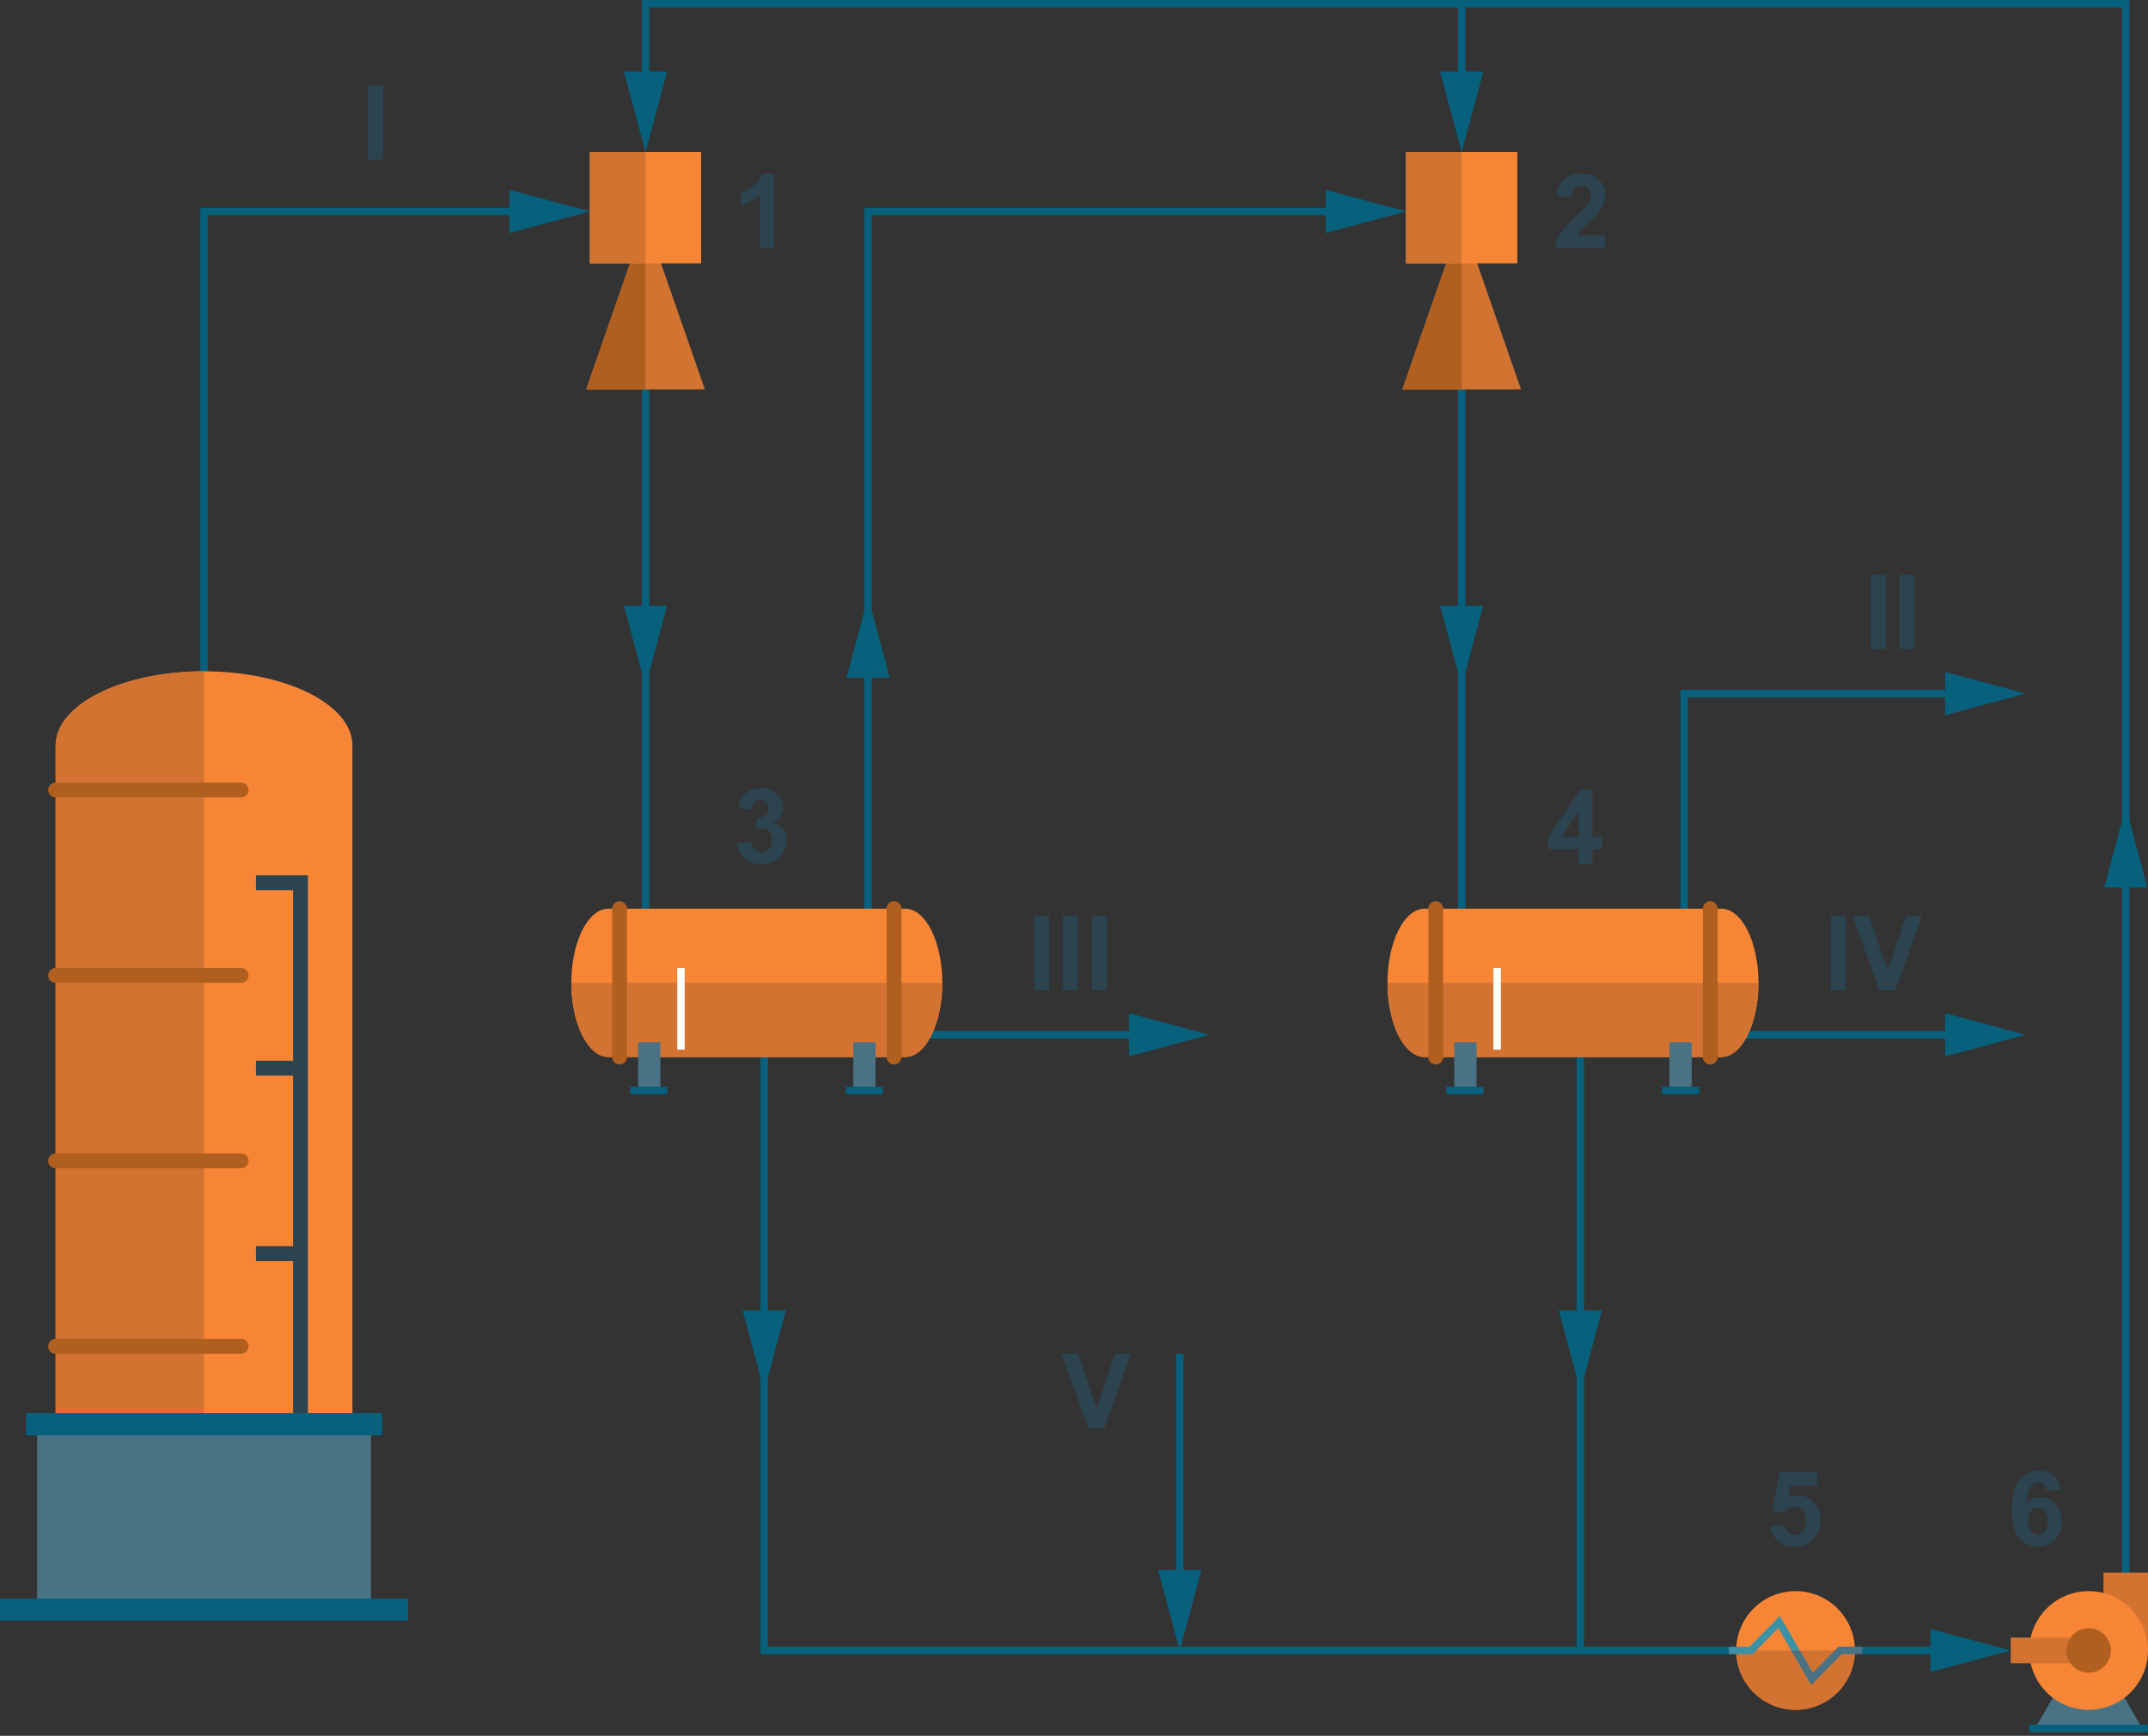 <svg xmlns="http://www.w3.org/2000/svg" viewBox="0 0 480 388"><rect x="0" y="0" width="480" height="388" fill="#333333" stroke="none"/><defs><style>.a{fill:#07617d;}.b{fill:#d27332;}.c{fill:#b05f1f;}.d{fill:#f78536;}.e{fill:#497285;}.f{fill:#fff;}.g{fill:#3d91a6;}.h{fill:#2b4450;}</style></defs><title>vcu_vhc_2stage_fit</title><polygon class="a" points="475.855 0 475.855 352.332 474.197 352.332 474.197 1.658 327.461 1.658 327.461 16.016 331.457 16.016 326.632 33.99 321.807 16.016 325.803 16.016 325.803 1.658 145.078 1.658 145.078 16.016 149.074 16.016 144.249 33.99 139.424 16.016 143.42 16.016 143.42 0 475.855 0"/><rect class="a" x="325.803" y="85.389" width="1.658" height="119.378"/><rect class="a" x="143.42" y="85.389" width="1.658" height="119.378"/><polygon class="a" points="434.669 159.851 434.669 155.855 377.202 155.855 377.202 204.767 375.544 204.767 375.544 154.197 434.669 154.197 434.669 150.201 452.642 155.026 434.669 159.851"/><polygon class="a" points="113.84 52.079 113.84 48.083 46.425 48.083 46.425 151.71 44.767 151.71 44.767 46.425 113.84 46.425 113.84 42.429 131.813 47.254 113.84 52.079"/><polygon class="a" points="434.669 236.12 434.669 232.124 389.637 232.124 389.637 230.466 434.669 230.466 434.669 226.47 452.642 231.295 434.669 236.12"/><polygon class="a" points="431.353 373.737 431.353 369.741 416.166 369.741 416.166 368.083 431.353 368.083 431.353 364.087 449.326 368.912 431.353 373.737"/><polygon class="a" points="189.173 151.446 193.99 133.472 198.807 151.446 189.173 151.446"/><polygon class="a" points="348.344 292.906 353.161 310.881 357.978 292.906 348.344 292.906"/><polygon class="a" points="262.798 302.591 264.456 302.591 264.456 350.939 268.452 350.939 263.627 368.912 258.802 350.939 262.798 350.939 262.798 302.591"/><polygon class="a" points="252.286 236.12 252.286 232.124 207.254 232.124 207.254 230.466 252.286 230.466 252.286 226.47 270.259 231.295 252.286 236.12"/><polygon class="a" points="386.321 368.083 386.321 369.741 169.948 369.741 169.948 234.611 171.606 234.611 171.606 368.083 352.332 368.083 352.332 234.611 353.99 234.611 353.99 368.083 386.321 368.083"/><polygon class="a" points="165.96 292.906 170.777 310.881 175.594 292.906 165.96 292.906"/><polygon class="a" points="470.209 198.399 475.026 180.424 479.843 198.399 470.209 198.399"/><polygon class="a" points="321.815 135.393 326.632 153.368 331.449 135.393 321.815 135.393"/><polygon class="a" points="139.432 135.393 144.249 153.368 149.066 135.393 139.432 135.393"/><polygon class="a" points="296.224 52.079 296.224 48.083 194.819 48.083 194.819 204.767 193.161 204.767 193.161 46.425 296.224 46.425 296.224 42.429 314.197 47.254 296.224 52.079"/><polygon class="b" points="144.249 48.912 130.984 87.047 157.513 87.047 144.249 48.912"/><polygon class="c" points="144.249 48.912 144.249 87.047 130.984 87.047 144.249 48.912"/><rect class="d" x="131.814" y="33.99" width="24.87" height="24.87"/><rect class="b" x="131.814" y="33.99" width="12.435" height="24.87"/><polygon class="b" points="326.632 48.912 313.368 87.047 339.896 87.047 326.632 48.912"/><polygon class="c" points="326.632 48.912 326.632 87.047 313.368 87.047 326.632 48.912"/><rect class="d" x="314.197" y="33.99" width="24.87" height="24.87"/><rect class="b" x="314.197" y="33.99" width="12.435" height="24.87"/><polygon class="e" points="466.736 365.596 454.301 387.15 479.171 387.15 466.736 365.596"/><rect class="b" x="466.321" y="355.233" width="17.409" height="9.948" transform="translate(114.819 835.233) rotate(-90)"/><circle class="d" cx="466.736" cy="368.912" r="13.264"/><rect class="b" x="449.326" y="366.045" width="17.409" height="5.734"/><circle class="c" cx="466.736" cy="368.912" r="4.974"/><rect class="a" x="453.471" y="385.492" width="26.529" height="1.658"/><path class="d" d="M392.953,219.689c0,9.152-3.714,16.58-8.29,16.58H318.342c-4.576,0-8.29-7.428-8.29-16.58s3.714-16.58,8.29-16.58h66.321C389.239,203.109,392.953,210.537,392.953,219.689Z"/><path class="b" d="M392.953,219.689c0,9.152-3.714,16.58-8.29,16.58H318.342c-4.576,0-8.29-7.428-8.29-16.58Z"/><path class="c" d="M320.829,237.928a1.658,1.658,0,0,1-1.658-1.658V203.109a1.658,1.658,0,0,1,3.316,0v33.161A1.658,1.658,0,0,1,320.829,237.928Z"/><path class="c" d="M382.176,237.928a1.658,1.658,0,0,1-1.658-1.658V203.109a1.658,1.658,0,0,1,3.316,0v33.161A1.658,1.658,0,0,1,382.176,237.928Z"/><rect class="e" x="324.974" y="232.953" width="4.974" height="9.948"/><rect class="e" x="373.057" y="232.953" width="4.974" height="9.948"/><rect class="a" x="323.178" y="242.902" width="8.29" height="1.658"/><rect class="a" x="371.399" y="242.902" width="8.29" height="1.658"/><rect class="f" x="333.725" y="216.373" width="1.658" height="18.238"/><circle class="d" cx="401.241" cy="368.912" r="13.264"/><path class="b" d="M414.505,368.912a13.264,13.264,0,1,1-26.529,0Z"/><polygon class="e" points="416.166 368.083 416.166 369.741 411.54 369.741 405.952 375.403 404.742 376.63 403.888 375.146 400.282 368.912 402.205 368.912 405.098 373.919 409.219 369.741 410.852 368.083 416.166 368.083"/><polygon class="g" points="402.205 368.912 400.282 368.912 397.389 363.905 393.268 368.083 391.635 369.741 386.321 369.741 386.321 368.083 390.947 368.083 396.535 362.421 397.745 361.194 402.205 368.912"/><path class="d" d="M45.596,332.435c-18.305,0-33.161-7.428-33.161-16.58V166.632c0-9.152,14.856-16.58,33.161-16.58s33.161,7.428,33.161,16.58V315.855C78.757,325.007,63.901,332.435,45.596,332.435Z"/><path class="b" d="M45.596,332.435c-18.305,0-33.161-7.428-33.161-16.58V166.632c0-9.152,14.856-16.58,33.161-16.58Z"/><path class="c" d="M10.777,176.58a1.658,1.658,0,0,1,1.658-1.658H53.886a1.658,1.658,0,1,1,0,3.316H12.435A1.658,1.658,0,0,1,10.777,176.58Z"/><path class="c" d="M10.777,218.031a1.658,1.658,0,0,1,1.658-1.658H53.886a1.658,1.658,0,0,1,0,3.316H12.435A1.658,1.658,0,0,1,10.777,218.031Z"/><path class="c" d="M10.777,259.482a1.658,1.658,0,0,1,1.658-1.658H53.886a1.658,1.658,0,0,1,0,3.316H12.435A1.658,1.658,0,0,1,10.777,259.482Z"/><path class="c" d="M10.777,300.933a1.658,1.658,0,0,1,1.658-1.658H53.886a1.658,1.658,0,0,1,0,3.316H12.435A1.658,1.658,0,0,1,10.777,300.933Z"/><rect class="e" x="8.29" y="318.342" width="74.611" height="41.451"/><polygon class="h" points="68.808 195.648 68.808 318.342 65.492 318.342 65.492 281.865 57.202 281.865 57.202 278.549 65.492 278.549 65.492 240.415 57.202 240.415 57.202 237.098 65.492 237.098 65.492 198.964 57.202 198.964 57.202 195.648 68.808 195.648"/><rect class="a" y="357.306" width="91.192" height="4.974"/><rect class="a" x="5.803" y="315.855" width="79.585" height="4.974"/><path class="d" d="M210.57,219.689c0,9.152-3.714,16.58-8.29,16.58H135.958c-4.576,0-8.29-7.428-8.29-16.58s3.714-16.58,8.29-16.58H202.28C206.856,203.109,210.57,210.537,210.57,219.689Z"/><path class="b" d="M210.57,219.689c0,9.152-3.714,16.58-8.29,16.58H135.958c-4.576,0-8.29-7.428-8.29-16.58Z"/><path class="c" d="M138.446,237.928a1.658,1.658,0,0,1-1.658-1.658V203.109a1.658,1.658,0,1,1,3.316,0v33.161A1.658,1.658,0,0,1,138.446,237.928Z"/><path class="c" d="M199.793,237.928a1.658,1.658,0,0,1-1.658-1.658V203.109a1.658,1.658,0,0,1,3.316,0v33.161A1.658,1.658,0,0,1,199.793,237.928Z"/><rect class="e" x="142.591" y="232.953" width="4.974" height="9.948"/><rect class="e" x="190.674" y="232.953" width="4.974" height="9.948"/><rect class="a" x="140.794" y="242.902" width="8.29" height="1.658"/><rect class="a" x="189.016" y="242.902" width="8.29" height="1.658"/><rect class="f" x="151.341" y="216.373" width="1.658" height="18.238"/><path class="h" d="M460.411,332.869l-3.083.34a2.25,2.25,0,0,0-.589-1.405,1.714,1.714,0,0,0-1.235-.453,2.092,2.092,0,0,0-1.707.907,7.66,7.66,0,0,0-.878,3.774,3.722,3.722,0,0,1,2.958-1.405,4.523,4.523,0,0,1,3.418,1.519,5.51,5.51,0,0,1,1.422,3.922,5.625,5.625,0,0,1-1.496,4.092,5.449,5.449,0,0,1-7.979-.413q-1.62-1.958-1.621-6.41,0-4.568,1.689-6.585a5.448,5.448,0,0,1,4.386-2.018,4.655,4.655,0,0,1,3.133,1.059A4.962,4.962,0,0,1,460.411,332.869Zm-7.22,6.948a3.606,3.606,0,0,0,.714,2.396,2.1,2.1,0,0,0,1.632.845,1.856,1.856,0,0,0,1.473-.691A3.481,3.481,0,0,0,457.6,340.1a3.658,3.658,0,0,0-.635-2.375,2.041,2.041,0,0,0-3.14-.032A3.124,3.124,0,0,0,453.191,339.817Z"/><path class="h" d="M395.643,341.143l3.174-.329a2.732,2.732,0,0,0,.805,1.707,2.19,2.19,0,0,0,1.542.628,2.143,2.143,0,0,0,1.689-.81,3.688,3.688,0,0,0,.691-2.443,3.336,3.336,0,0,0-.686-2.294,2.277,2.277,0,0,0-1.784-.766,3.245,3.245,0,0,0-2.46,1.213l-2.584-.374,1.632-8.648h8.421v2.981h-6.007l-.499,2.822a4.869,4.869,0,0,1,5.769,1.009,5.549,5.549,0,0,1,1.473,4.001,5.999,5.999,0,0,1-1.19,3.661,5.277,5.277,0,0,1-4.5,2.199,5.583,5.583,0,0,1-3.752-1.235A5.094,5.094,0,0,1,395.643,341.143Z"/><path class="h" d="M352.791,193.161V189.817h-6.8v-2.788L353.2,176.477h2.675v10.541h2.063v2.8h-2.063v3.344Zm0-6.143v-5.678l-3.819,5.678Z"/><path class="h" d="M164.741,188.468l3.083-.374a2.921,2.921,0,0,0,.793,1.802,2.244,2.244,0,0,0,3.225-.125,2.901,2.901,0,0,0,.674-2.018,2.703,2.703,0,0,0-.646-1.904,2.062,2.062,0,0,0-1.575-.703,5.556,5.556,0,0,0-1.462.238l.351-2.596a2.799,2.799,0,0,0,1.972-.56,2.001,2.001,0,0,0,.68-1.582,1.717,1.717,0,0,0-1.825-1.836,1.922,1.922,0,0,0-1.394.567,2.663,2.663,0,0,0-.703,1.655l-2.936-.499a6.536,6.536,0,0,1,.924-2.408,4.171,4.171,0,0,1,1.723-1.418,5.796,5.796,0,0,1,2.477-.515,4.94,4.94,0,0,1,3.763,1.496,3.788,3.788,0,0,1-1.224,6.256,3.867,3.867,0,0,1,2.284,1.371,3.978,3.978,0,0,1,.856,2.573,4.991,4.991,0,0,1-1.598,3.729,5.97,5.97,0,0,1-7.719.244A5.105,5.105,0,0,1,164.741,188.468Z"/><path class="h" d="M358.685,52.586V55.544H347.521a7.689,7.689,0,0,1,1.088-3.18,21.175,21.175,0,0,1,3.582-3.983,22.517,22.517,0,0,0,2.641-2.72,3.505,3.505,0,0,0,.657-1.95,2.22,2.22,0,0,0-.572-1.639,2.434,2.434,0,0,0-3.168.029,3.087,3.087,0,0,0-.68,1.995l-3.174-.317a5.2,5.2,0,0,1,1.779-3.774,5.978,5.978,0,0,1,3.74-1.145,5.406,5.406,0,0,1,3.865,1.326,4.351,4.351,0,0,1,1.405,3.298,5.755,5.755,0,0,1-.402,2.137,8.677,8.677,0,0,1-1.275,2.124,20.437,20.437,0,0,1-2.086,2.12q-1.507,1.382-1.91,1.836a5.541,5.541,0,0,0-.652.884Z"/><path class="h" d="M172.926,55.544h-3.185V43.541a10.975,10.975,0,0,1-4.114,2.414v-2.89a9.237,9.237,0,0,0,2.709-1.546,5.891,5.891,0,0,0,2.006-2.659h2.584Z"/><path class="h" d="M243.183,319.207l-5.939-16.616h3.638l4.205,12.298,4.069-12.298h3.559l-5.95,16.616Z"/><path class="h" d="M409.155,221.347v-16.616H412.51v16.616Z"/><path class="h" d="M419.945,221.347l-5.939-16.616h3.638l4.205,12.298,4.069-12.298h3.559l-5.95,16.616Z"/><path class="h" d="M231.073,221.347v-16.616h3.355v16.616Z"/><path class="h" d="M237.523,221.347v-16.616h3.355v16.616Z"/><path class="h" d="M243.972,221.347v-16.616h3.355v16.616Z"/><path class="h" d="M418.015,145.078V128.462H421.37v16.616Z"/><path class="h" d="M424.464,145.078V128.462h3.355v16.616Z"/><path class="h" d="M82.31,35.648V19.032h3.355v16.616Z"/></svg>